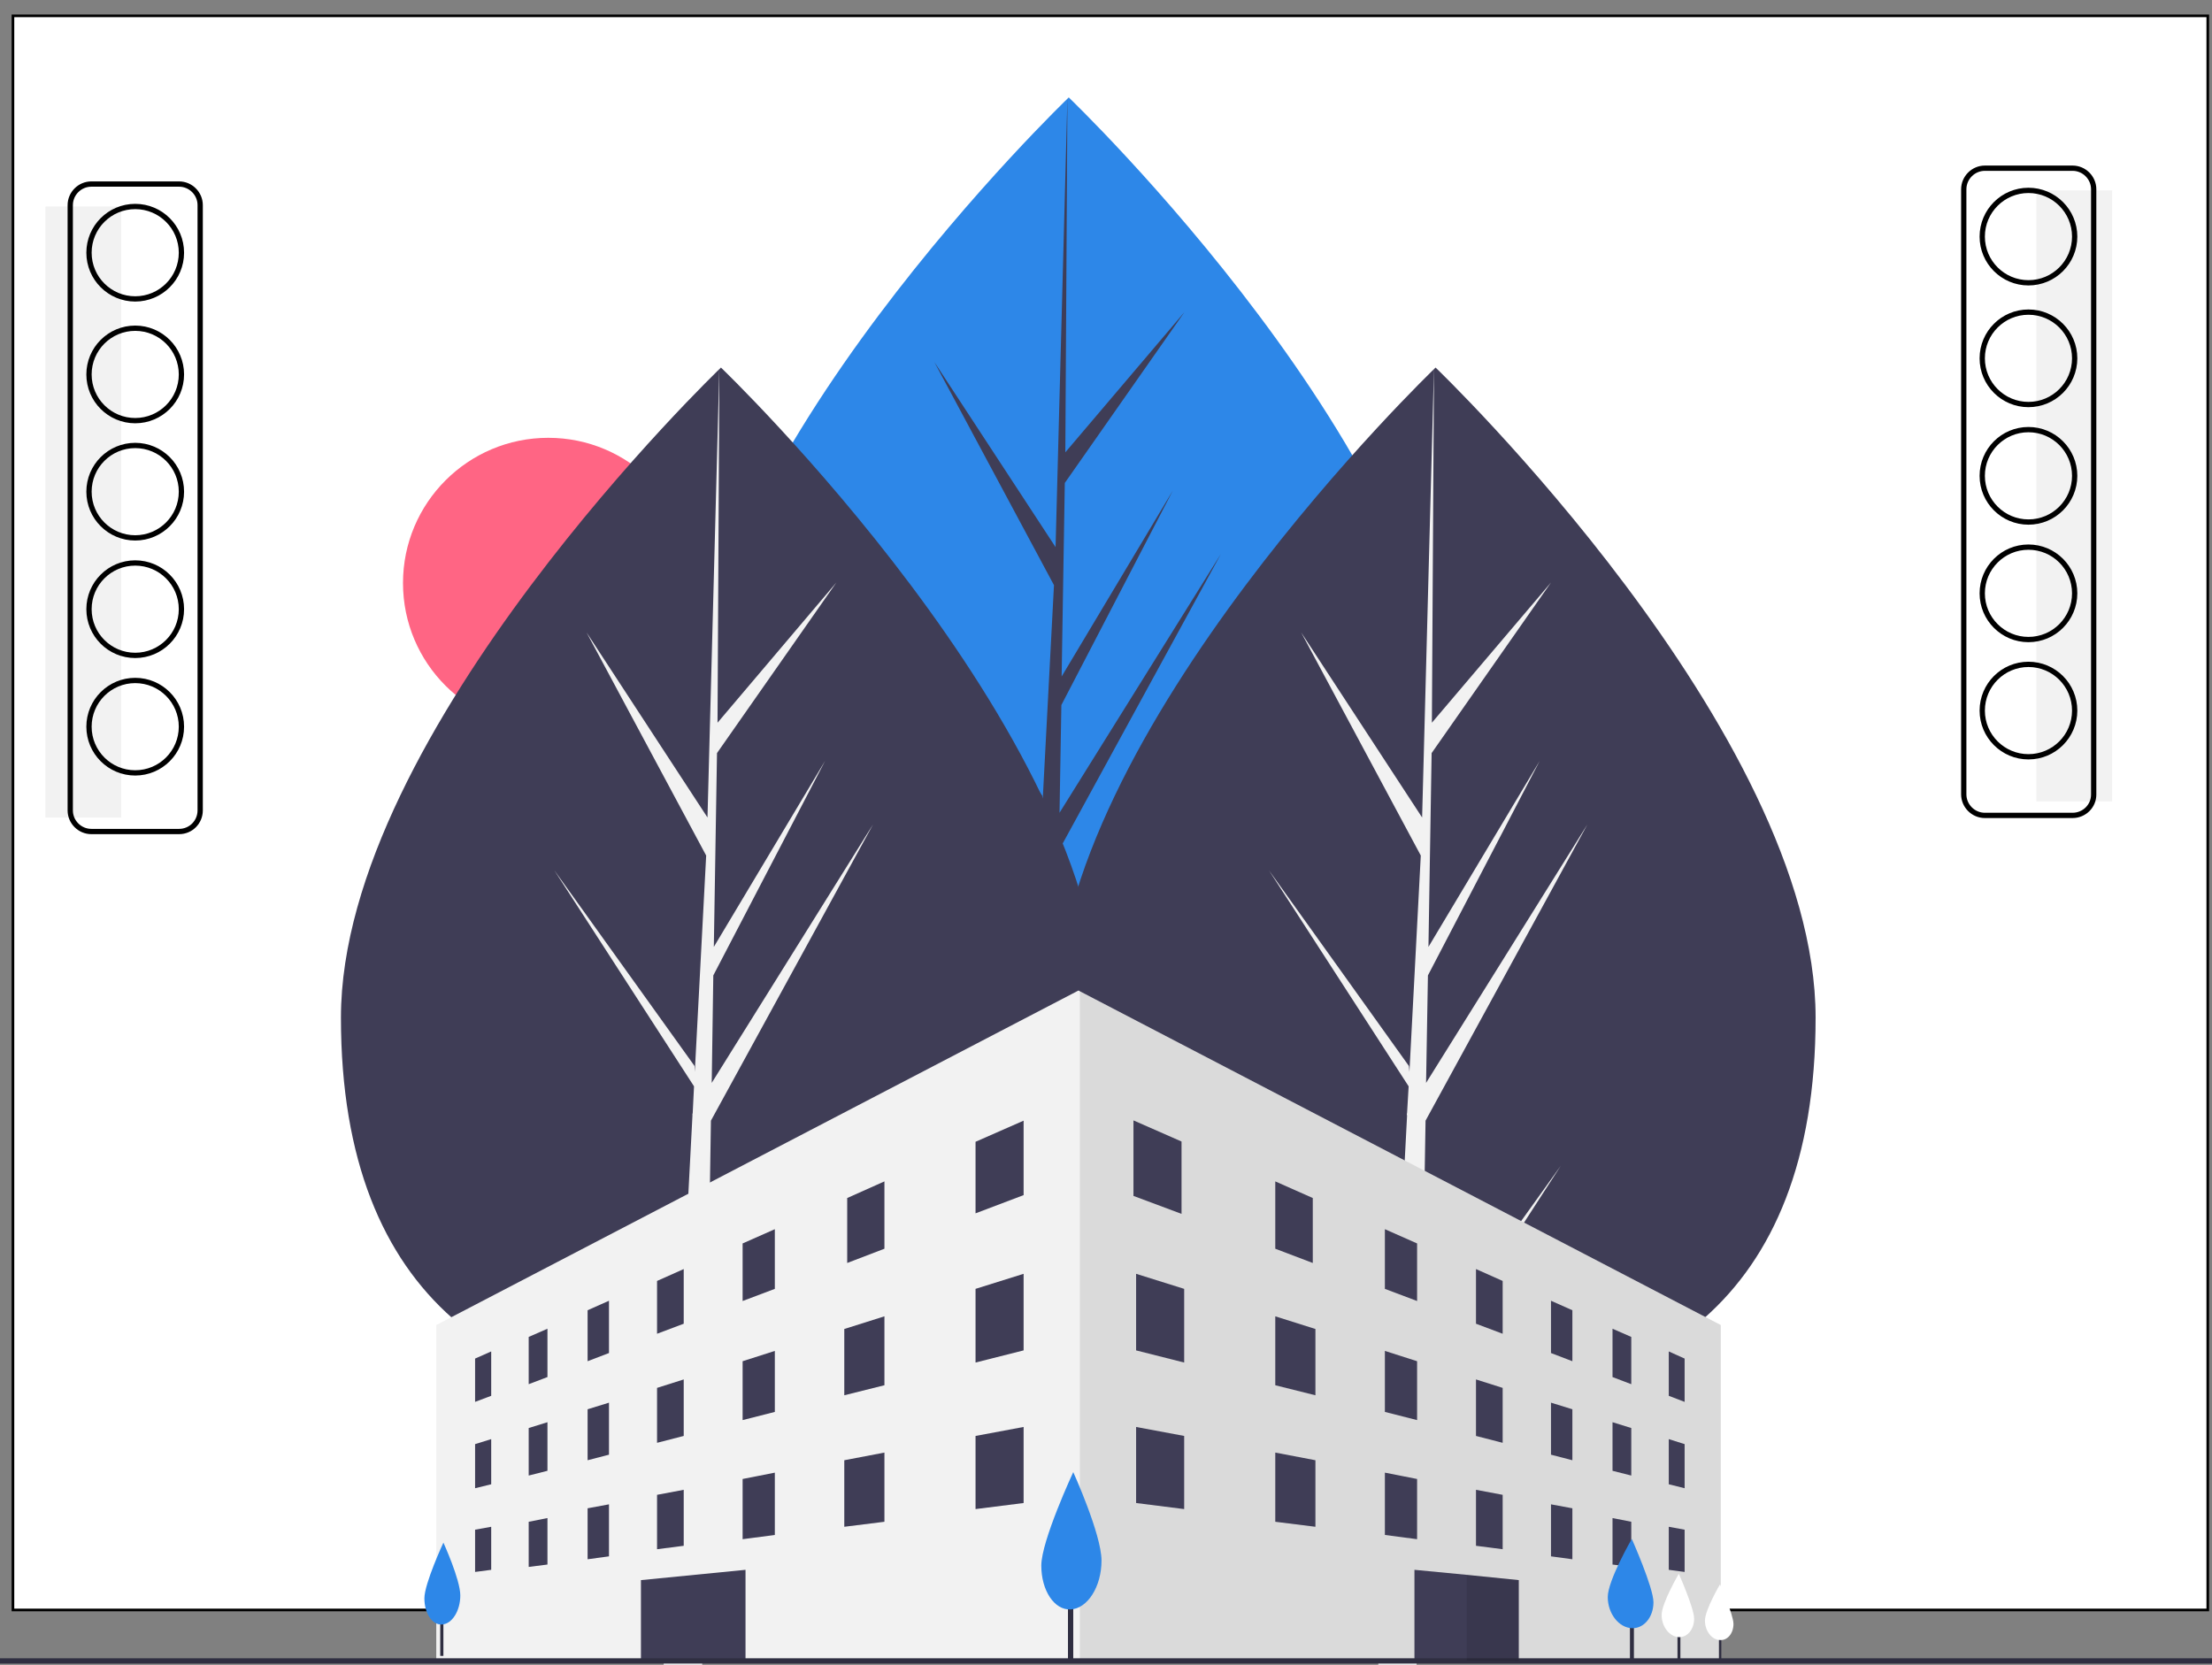 <?xml version="1.0" encoding="utf-8"?>
<!-- Generator: Adobe Illustrator 26.0.1, SVG Export Plug-In . SVG Version: 6.00 Build 0)  -->
<svg version="1.1" id="Layer_1" xmlns="http://www.w3.org/2000/svg" xmlns:xlink="http://www.w3.org/1999/xlink" x="0px" y="0px"
	 viewBox="0 0 837.6 630.5" style="enable-background:new 0 0 837.6 630.5;" xml:space="preserve">
<rect x="0" y="0" width="837.6" height="630.5" fill="#808080" stroke="none"/>
<style type="text/css">
	.st0{fill:#FFFFFF;stroke:#000000;stroke-miterlimit:10;}
	.st1{fill:#F2F2F2;}
	.st2{fill:none;stroke:#000000;stroke-width:2;stroke-miterlimit:10;}
	.st3{fill:#FF6584;}
	.st4{fill:#2D87E8;}
	.st5{fill:#3F3D56;}
	.st6{opacity:0.1;enable-background:new    ;}
	.st7{fill:#2F2E41;}
	.st8{fill:#FFFFFF;}
</style>
<rect x="4.9" y="6" class="st0" width="831.1" height="603.7"/>
<rect x="17.2" y="78.2" class="st1" width="28.7" height="231.4"/>
<path class="st2" d="M67.8,314.9H34.6c-4.4,0-8-3.6-8-8V77.7c0-4.4,3.6-8,8-8h33.2c4.4,0,8,3.6,8,8v229.2
	C75.8,311.3,72.3,314.9,67.8,314.9z"/>
<ellipse class="st2" cx="51.2" cy="95.7" rx="17.5" ry="17.5"/>
<ellipse class="st2" cx="51.2" cy="141.8" rx="17.5" ry="17.5"/>
<ellipse class="st2" cx="51.2" cy="186.2" rx="17.5" ry="17.5"/>
<ellipse class="st2" cx="51.2" cy="230.7" rx="17.5" ry="17.5"/>
<ellipse class="st2" cx="51.2" cy="275.2" rx="17.5" ry="17.5"/>
<rect x="771.1" y="72.1" class="st1" width="28.7" height="231.4"/>
<path class="st2" d="M784.8,308.8h-33.2c-4.4,0-8-3.6-8-8V71.7c0-4.4,3.6-8,8-8h33.2c4.4,0,8,3.6,8,8v229.2
	C792.8,305.3,789.2,308.8,784.8,308.8z"/>
<ellipse class="st2" cx="768.1" cy="89.6" rx="17.5" ry="17.5"/>
<ellipse class="st2" cx="768.1" cy="135.7" rx="17.5" ry="17.5"/>
<ellipse class="st2" cx="768.1" cy="180.2" rx="17.5" ry="17.5"/>
<ellipse class="st2" cx="768.1" cy="224.7" rx="17.5" ry="17.5"/>
<ellipse class="st2" cx="768.1" cy="269.1" rx="17.5" ry="17.5"/>
<circle class="st3" cx="207.6" cy="220.8" r="55"/>
<path class="st4" d="M548.6,283.1c0,108.4-64.4,146.2-143.9,146.2s-143.9-37.8-143.9-146.2S404.7,36.9,404.7,36.9
	S548.6,174.7,548.6,283.1z"/>
<polygon class="st5" points="399.5,412.7 401,322 462.3,209.8 401.2,307.8 401.9,267 444.1,185.8 402,256.2 402,256.2 403.2,182.9 
	448.5,118.2 403.4,171.3 404.2,36.9 399.5,214.9 399.9,207.5 353.8,137.1 399.1,221.6 394.8,303.5 394.7,301.4 341.7,227.2 
	394.5,309.1 394,319.3 393.9,319.5 394,320.3 383.1,528.1 397.6,528.1 399.4,420.8 452.1,339.2 "/>
<path class="st5" d="M687.5,385.4c0,108.4-64.4,146.2-143.9,146.2s-143.9-37.8-143.9-146.2s143.9-246.2,143.9-246.2
	S687.5,277.1,687.5,385.4z"/>
<polygon class="st1" points="538.3,515 539.8,424.4 601.1,312.2 540,410.1 540.7,369.4 583,288.2 540.9,358.6 540.9,358.6 
	542.1,285.2 587.3,220.6 542.2,273.7 543,139.2 538.3,317.2 538.7,309.9 492.7,239.5 538,324 533.7,405.9 533.5,403.7 480.5,329.6 
	533.4,411.4 532.8,421.6 532.7,421.8 532.8,422.6 521.9,630.5 536.4,630.5 538.2,523.1 591,441.5 "/>
<path class="st5" d="M416.9,385.4c0,108.4-64.4,146.2-143.9,146.2s-143.9-37.8-143.9-146.2S273,139.2,273,139.2
	S416.9,277.1,416.9,385.4z"/>
<polygon class="st1" points="267.8,515 269.2,424.4 330.6,312.2 269.5,410.1 270.1,369.4 312.4,288.2 270.3,358.6 270.3,358.6 
	271.5,285.2 316.7,220.6 271.7,273.7 272.4,139.2 267.7,317.2 268.1,309.9 222.1,239.5 267.4,324 263.1,405.9 263,403.7 
	209.9,329.6 262.8,411.4 262.3,421.6 262.2,421.8 262.2,422.6 251.3,630.5 265.9,630.5 267.6,523.1 320.4,441.5 "/>
<polygon class="st1" points="651.6,501.8 651.6,628.5 165.2,628.5 165.2,501.8 408.4,375.1 408.9,375.4 "/>
<polygon class="st6" points="651.6,501.8 651.6,628.5 408.9,628.5 408.9,375.4 "/>
<polygon class="st5" points="387.6,452.6 369.4,459.5 369.4,432.4 387.6,424.4 "/>
<polygon class="st5" points="186,528.6 179.9,530.9 179.9,514.5 186,511.8 "/>
<polygon class="st5" points="207.3,521.5 200.2,524.2 200.2,506.3 207.3,503.2 "/>
<polygon class="st5" points="230.6,512.4 222.5,515.5 222.5,496.2 230.6,492.6 "/>
<polygon class="st5" points="258.9,501.3 248.8,505.1 248.8,485.1 258.9,480.6 "/>
<polygon class="st5" points="293.4,488.1 281.2,492.7 281.2,470.9 293.4,465.5 "/>
<polygon class="st5" points="334.9,472.9 320.8,478.3 320.8,453.7 334.9,447.4 "/>
<polygon class="st5" points="186,562.1 179.9,563.6 179.9,546.9 186,545 "/>
<polygon class="st5" points="207.3,557 200.2,558.8 200.2,540.8 207.3,538.6 "/>
<polygon class="st5" points="230.6,550.9 222.5,553 222.5,533.7 230.6,531.2 "/>
<polygon class="st5" points="258.9,543.8 248.8,546.4 248.8,525.6 258.9,522.4 "/>
<polygon class="st5" points="293.4,534.7 281.2,537.8 281.2,515.5 293.4,511.6 "/>
<polygon class="st5" points="334.9,524.6 319.7,528.4 319.7,503.3 334.9,498.5 "/>
<polygon class="st5" points="387.6,511.4 369.4,516 369.4,488.1 387.6,482.4 "/>
<polygon class="st5" points="387.6,569.2 369.4,571.5 369.4,543.8 387.6,540.4 "/>
<polygon class="st5" points="186,594.5 179.9,595.3 179.9,579.3 186,578.2 "/>
<polygon class="st5" points="207.3,592.5 200.2,593.4 200.2,576.3 207.3,574.9 "/>
<polygon class="st5" points="230.6,589.4 222.5,590.5 222.5,571.2 230.6,569.7 "/>
<polygon class="st5" points="258.9,585.4 248.8,586.7 248.8,566.1 258.9,564.2 "/>
<polygon class="st5" points="293.4,581.3 281.2,582.9 281.2,560.1 293.4,557.7 "/>
<polygon class="st5" points="334.9,576.3 319.7,578.2 319.7,553 334.9,550.1 "/>
<polygon class="st5" points="631.9,528.6 637.9,530.9 637.9,514.5 631.9,511.8 "/>
<polygon class="st5" points="610.6,521.5 617.7,524.2 617.7,506.3 610.6,503.2 "/>
<polygon class="st5" points="587.3,512.4 595.4,515.5 595.4,496.2 587.3,492.6 "/>
<polygon class="st5" points="558.9,501.3 569,505.1 569,485.1 558.9,480.6 "/>
<polygon class="st5" points="524.4,488.1 536.6,492.7 536.6,470.9 524.4,465.5 "/>
<polygon class="st5" points="482.9,472.9 497.1,478.3 497.1,453.7 482.9,447.4 "/>
<polygon class="st5" points="631.9,562.1 637.9,563.6 637.9,546.9 631.9,545 "/>
<polygon class="st5" points="610.6,557 617.7,558.8 617.7,540.8 610.6,538.6 "/>
<polygon class="st5" points="587.3,550.9 595.4,553 595.4,533.7 587.3,531.2 "/>
<polygon class="st5" points="558.9,543.8 569,546.4 569,525.6 558.9,522.4 "/>
<polygon class="st5" points="524.4,534.7 536.6,537.8 536.6,515.5 524.4,511.6 "/>
<polygon class="st5" points="482.9,524.6 498.1,528.4 498.1,503.3 482.9,498.5 "/>
<polygon class="st5" points="430.2,511.4 448.4,516 448.4,488.1 430.2,482.4 "/>
<polygon class="st5" points="430.2,569.2 448.4,571.5 448.4,543.8 430.2,540.4 "/>
<polygon class="st5" points="631.9,594.5 637.9,595.3 637.9,579.3 631.9,578.2 "/>
<polygon class="st5" points="610.6,592.5 617.7,593.4 617.7,576.3 610.6,574.9 "/>
<polygon class="st5" points="587.3,589.4 595.4,590.5 595.4,571.2 587.3,569.7 "/>
<polygon class="st5" points="558.9,585.4 569,586.7 569,566.1 558.9,564.2 "/>
<polygon class="st5" points="524.4,581.3 536.6,582.9 536.6,560.1 524.4,557.7 "/>
<polygon class="st5" points="482.9,576.3 498.1,578.2 498.1,553 482.9,550.1 "/>
<polygon class="st5" points="447.4,459.7 429.2,452.9 429.2,424.3 447.4,432.3 "/>
<rect x="617.2" y="605.9" class="st7" width="1.5" height="23.8"/>
<rect x="635.2" y="612.4" class="st7" width="1.1" height="16.9"/>
<rect x="650.9" y="614.4" class="st7" width="0.9" height="14.8"/>
<polygon class="st5" points="575.1,598.4 575.1,629 555.4,628.9 535.6,628.9 535.6,594.5 555.4,596.4 "/>
<polygon class="st5" points="242.7,629 282.3,628.9 282.3,594.5 242.7,598.4 "/>
<rect x="-2" y="628" class="st7" width="885.5" height="2"/>
<polygon class="st6" points="575.1,598.4 575.1,629 555.4,628.9 555.4,596.4 "/>
<rect x="404.4" y="601.1" class="st7" width="2" height="28.4"/>
<path class="st4" d="M417.1,591c0,9.9-5.3,18.2-11.7,18.5c-6.2,0.3-11.1-7.2-11.1-16.6s12.1-35.4,12.1-35.4S417.1,581.1,417.1,591z"
	/>
<rect x="166.7" y="610.2" class="st7" width="1.2" height="16.9"/>
<path class="st4" d="M174.3,604.2c0,5.9-3.2,10.9-7,11c-3.7,0.2-6.6-4.3-6.6-9.9s7.2-21.1,7.2-21.1S174.3,598.2,174.3,604.2z"/>
<path class="st4" d="M626.1,606.8c0,5.6-3.6,10-8.2,9.8c-4.9-0.2-9.1-5.5-9.1-11.8s9.1-22,9.1-22S626.1,601.2,626.1,606.8z"/>
<path class="st8" d="M641.5,613c0,4-2.5,7.1-5.8,7c-3.5-0.2-6.5-3.9-6.5-8.4s6.5-15.6,6.5-15.6S641.5,609,641.5,613z"/>
<path class="st8" d="M656.4,615c0,3.5-2.2,6.3-5.1,6.1c-3.1-0.1-5.7-3.4-5.7-7.4s5.7-13.7,5.7-13.7S656.4,611.5,656.4,615z"/>
</svg>
